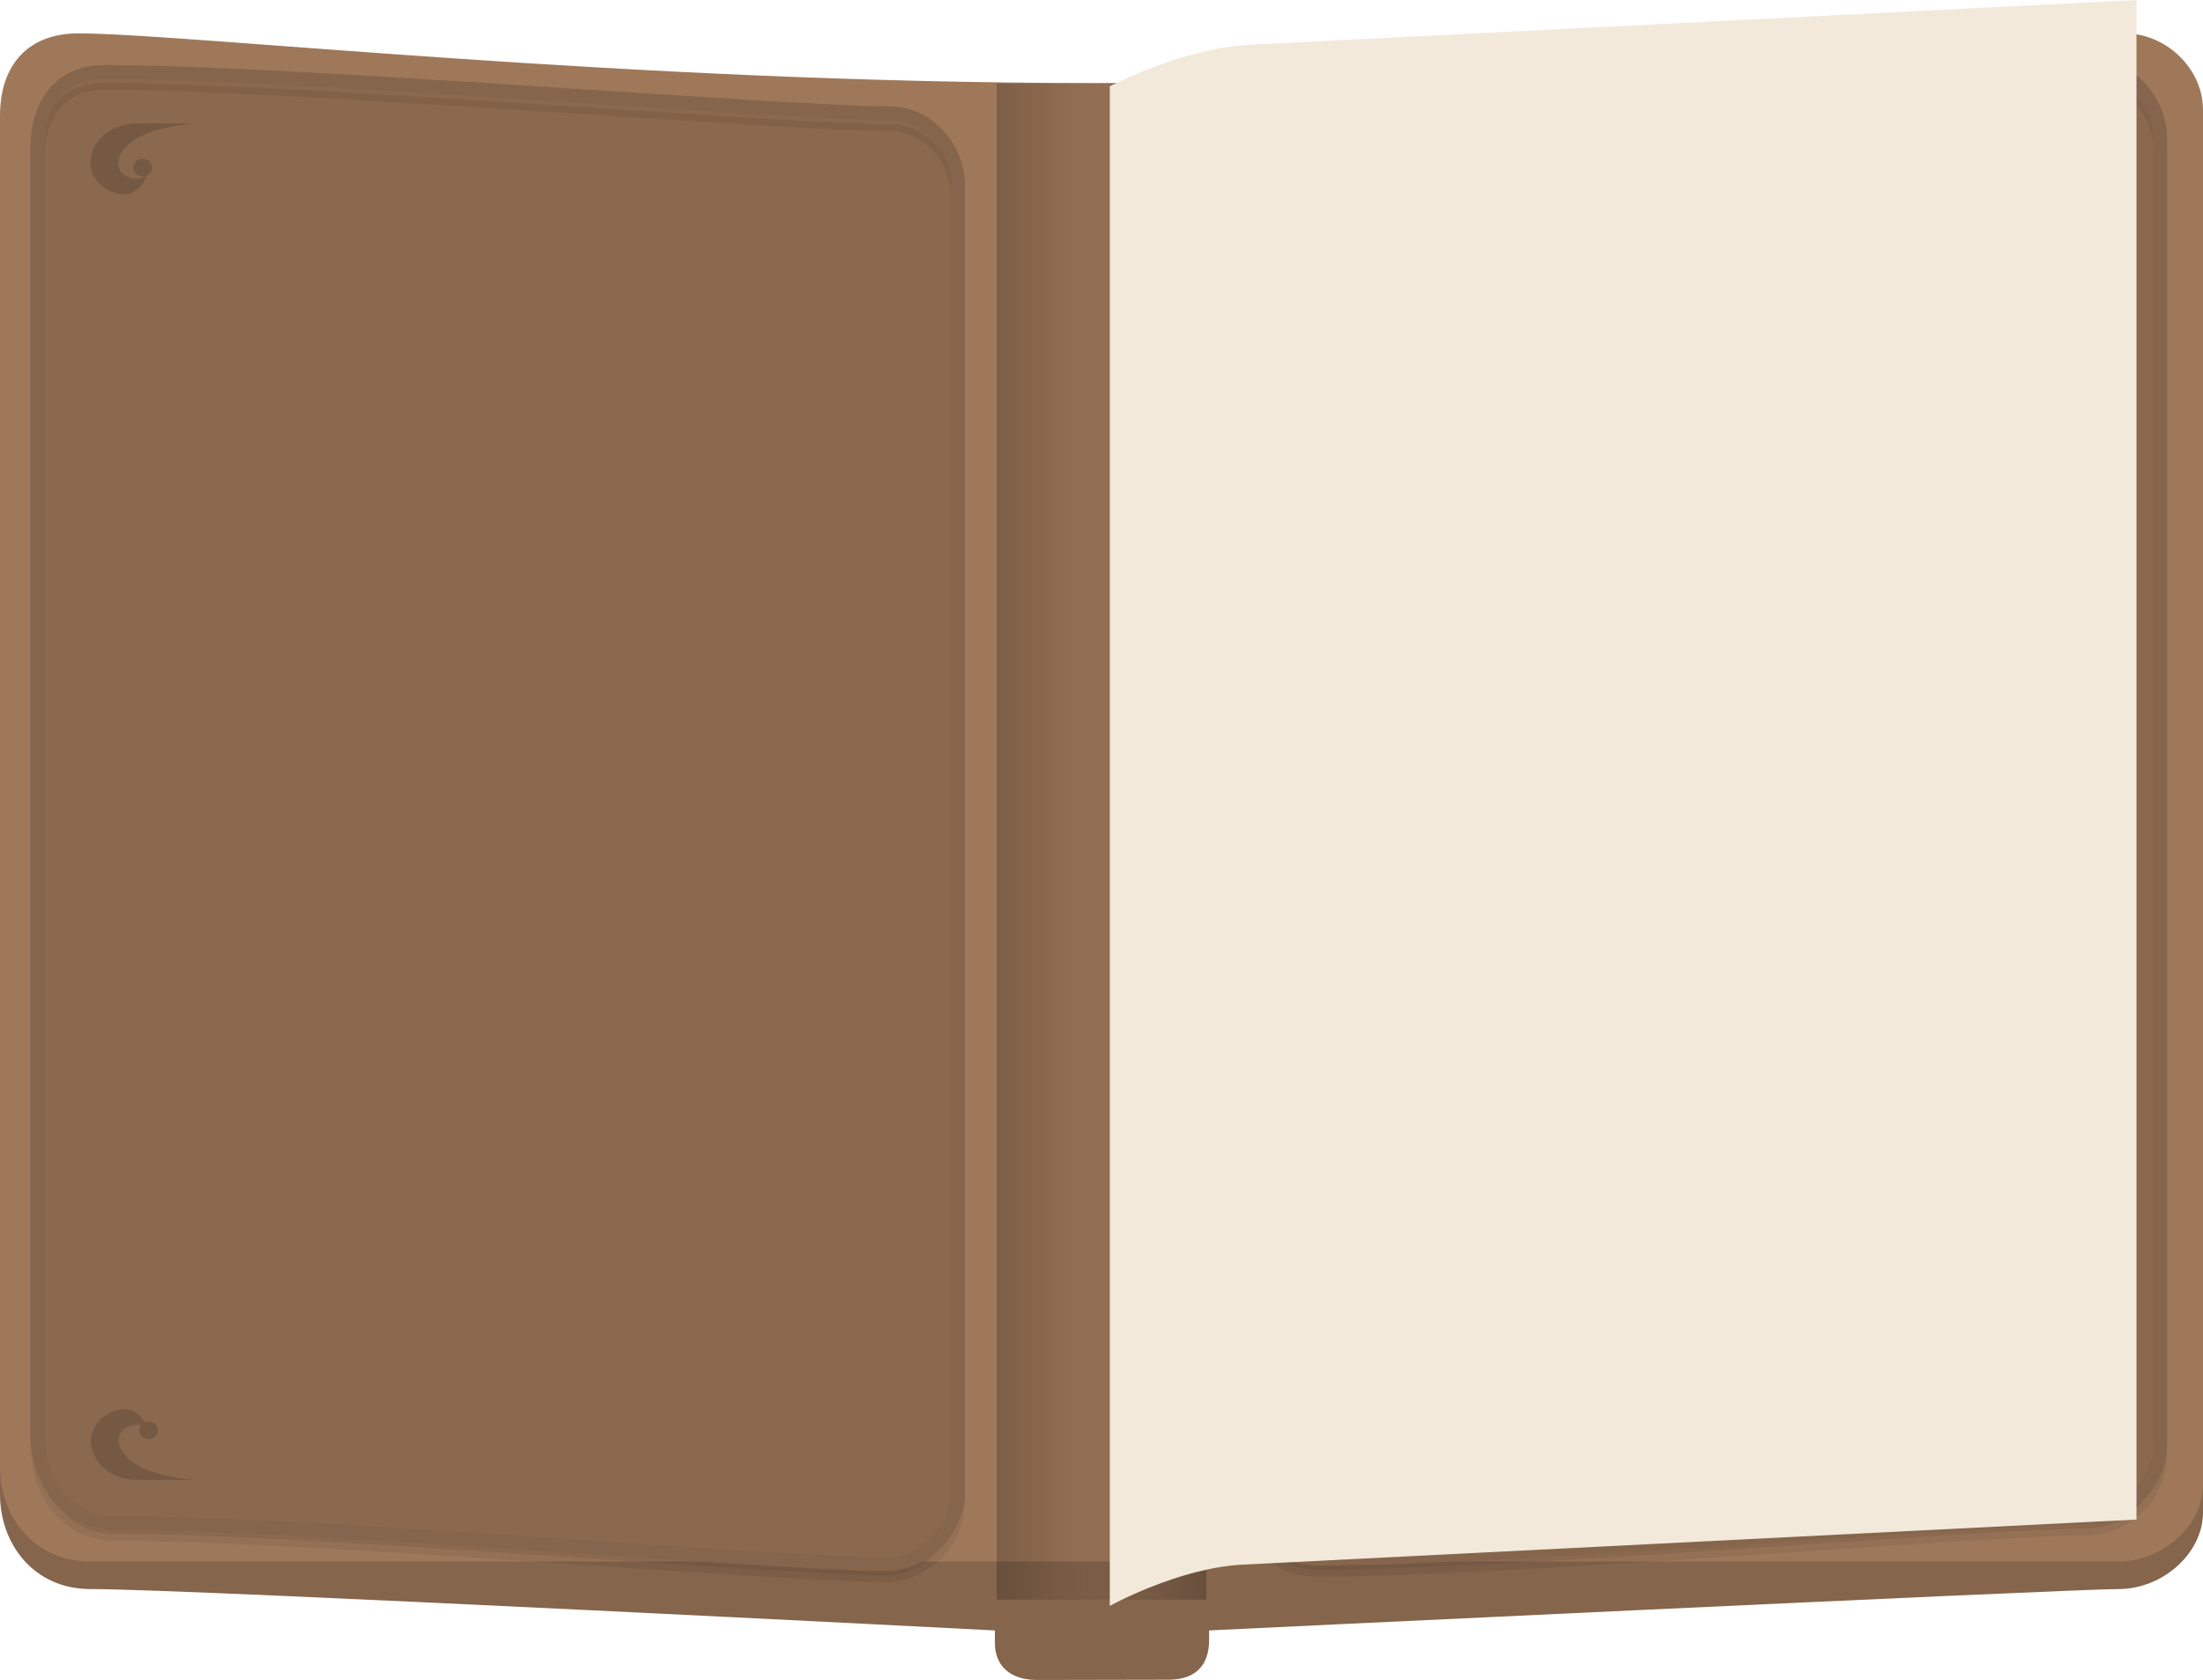 <svg version="1.1" xmlns="http://www.w3.org/2000/svg" xmlns:xlink="http://www.w3.org/1999/xlink" width="399.495" height="304.729" viewBox="0,0,399.495,304.729"><defs><linearGradient x1="221" y1="177.497" x2="244.66" y2="177.497" gradientUnits="userSpaceOnUse" id="color-1"><stop offset="0" stop-color="#000000" stop-opacity="0.212"/><stop offset="1" stop-color="#000000" stop-opacity="0"/></linearGradient><linearGradient x1="259" y1="177.497" x2="235.34" y2="177.497" gradientUnits="userSpaceOnUse" id="color-2"><stop offset="0" stop-color="#000000" stop-opacity="0.212"/><stop offset="1" stop-color="#000000" stop-opacity="0"/></linearGradient></defs><g transform="translate(-40.252,-24.845)"><g data-paper-data="{&quot;isPaintingLayer&quot;:true}" fill-rule="nonzero" stroke-linecap="butt" stroke-linejoin="miter" stroke-miterlimit="10" stroke-dasharray="" stroke-dashoffset="0" style="mix-blend-mode: normal"><path d="M40.252,295.878c0,-29.905 0,-194.254 0,-245.031c0,-9.436 5.316,-14.95 14.159,-14.95c19.025,0 103.05,6.006 185.589,6.006c87.926,0 174.368,-6.006 185.589,-6.006c7.39,0 14.159,6.337 14.159,13.846c0,28.3 0,202.15 0,249.446c0,7.432 -7.367,13.892 -15.262,13.892c-8.662,0 -164.985,7.508 -164.985,7.508c0,0 0.019,0.47 0.022,1.628c0.012,4.643 -2.396,7.3 -7.356,7.31c-7.617,0.014 -19.468,0.041 -23.832,0.047c-5.075,0.007 -7.667,-2.736 -7.667,-6.685c0,-1.329 0,-2.299 0,-2.299c0,0 -145.832,-7.508 -164.048,-7.508c-10.157,0 -16.366,-8.081 -16.366,-17.204z" fill="#85654c" stroke="none" stroke-width="0"/><path d="M40.252,290.878c0,-29.905 0,-194.254 0,-245.031c0,-9.436 5.316,-14.95 14.159,-14.95c19.486,0 99.583,9.009 184.087,9.009c85.886,0 176.125,-9.009 187.09,-9.009c7.39,0 14.159,6.337 14.159,13.846c0,28.3 0,202.15 0,249.446c0,7.432 -7.367,13.892 -15.262,13.892c-21.88,0 -327.166,0 -367.867,0c-10.157,0 -16.366,-8.081 -16.366,-17.204z" fill="#9f785a" stroke="none" stroke-width="0"/><path d="M265.007,293.255c0,-28.395 0,-184.443 0,-232.655c0,-8.96 4.557,-14.195 12.137,-14.195c33.682,0 124.06,-7.508 142.708,-7.508c6.335,0 12.137,6.017 12.137,13.147c0,26.871 0,191.94 0,236.847c0,7.057 -6.316,13.191 -13.084,13.191c-18.757,0 -104.98,7.508 -139.87,7.508c-8.707,0 -14.03,-7.673 -14.03,-16.335z" fill-opacity="0.067" fill="#000000" stroke-opacity="0.067" stroke="#000000" stroke-width="2.5"/><path d="M265.007,291.255c0,-28.395 0,-184.443 0,-232.655c0,-8.96 4.557,-14.195 12.137,-14.195c33.682,0 124.06,-7.508 142.708,-7.508c6.335,0 12.137,6.017 12.137,13.147c0,26.871 0,191.94 0,236.847c0,7.057 -6.316,13.191 -13.084,13.191c-18.757,0 -104.98,7.508 -139.87,7.508c-8.707,0 -14.03,-7.673 -14.03,-16.335z" fill-opacity="0.067" fill="#000000" stroke="#85654c" stroke-width="2.5"/><path d="M47.01,286.747c0,-28.395 0,-184.443 0,-232.655c0,-8.96 4.557,-14.195 12.137,-14.195c33.682,0 124.06,7.508 142.708,7.508c6.335,0 12.137,6.017 12.137,13.147c0,26.871 0,191.94 0,236.847c0,7.057 -6.316,13.191 -13.084,13.191c-18.757,0 -104.98,-7.508 -139.87,-7.508c-8.707,0 -14.03,-7.673 -14.03,-16.335z" fill-opacity="0.067" fill="#000000" stroke-opacity="0.067" stroke="#000000" stroke-width="2.5"/><path d="M47.01,284.747c0,-28.395 0,-184.443 0,-232.655c0,-8.96 4.557,-14.195 12.137,-14.195c33.682,0 124.06,7.508 142.708,7.508c6.335,0 12.137,6.017 12.137,13.147c0,26.871 0,191.94 0,236.847c0,7.057 -6.316,13.191 -13.084,13.191c-18.757,0 -104.98,-7.508 -139.87,-7.508c-8.707,0 -14.03,-7.673 -14.03,-16.335z" fill-opacity="0.067" fill="#000000" stroke="#85654c" stroke-width="2.5"/><path d="M221,314.997v-275h23.66v275z" fill="url(#color-1)" stroke="none" stroke-width="0"/><path d="M235.34,314.997v-275h23.66v275z" data-paper-data="{&quot;index&quot;:null}" fill="url(#color-2)" stroke="none" stroke-width="0"/><path d="M404.413,292.608c0,0 11.523,-0.429 13.75,-6c0.907,-2.347 -0.778,-3.662 -2.432,-3.926c-1.293,-0.206 -2.568,0.426 -2.568,0.426c0,0 2.135,-5.709 7.66,-2.151c5.115,3.293 2.361,11.496 -5.66,11.651c-5.395,0.104 -10.75,0 -10.75,0z" fill="#755943" stroke="none" stroke-width="0"/><path d="M415.663,284.627c0,0.884 -0.761,1.6 -1.7,1.6c-0.939,0 -1.7,-0.716 -1.7,-1.6c0,-0.884 0.761,-1.6 1.7,-1.6c0.939,0 1.7,0.716 1.7,1.6z" fill="#755943" stroke="none" stroke-width="0"/><path d="M65.004,293.275c-8.021,-0.155 -10.775,-8.358 -5.66,-11.651c5.525,-3.557 7.66,2.151 7.66,2.151c0,0 -1.274,-0.632 -2.568,-0.426c-1.654,0.263 -3.339,1.578 -2.432,3.926c2.227,5.571 13.75,6 13.75,6c0,0 -5.355,0.104 -10.75,0z" data-paper-data="{&quot;index&quot;:null}" fill="#755943" stroke="none" stroke-width="0"/><path d="M67.204,282.694c0.939,0 1.7,0.716 1.7,1.6c0,0.884 -0.761,1.6 -1.7,1.6c-0.939,0 -1.7,-0.716 -1.7,-1.6c0,-0.884 0.761,-1.6 1.7,-1.6z" data-paper-data="{&quot;index&quot;:null}" fill="#755943" stroke="none" stroke-width="0"/><path d="M415.08,45.937c8.021,0.155 10.775,8.358 5.66,11.651c-5.525,3.557 -7.66,-2.151 -7.66,-2.151c0,0 1.274,0.632 2.568,0.426c1.654,-0.263 3.339,-1.578 2.432,-3.926c-2.227,-5.571 -13.75,-6 -13.75,-6c0,0 5.355,-0.104 10.75,0z" data-paper-data="{&quot;index&quot;:null}" fill="#755943" stroke="none" stroke-width="0"/><path d="M413.88,55.518c-0.939,0 -1.7,-0.716 -1.7,-1.6c0,-0.884 0.761,-1.6 1.7,-1.6c0.939,0 1.7,0.716 1.7,1.6c0,0.884 -0.761,1.6 -1.7,1.6z" data-paper-data="{&quot;index&quot;:null}" fill="#755943" stroke="none" stroke-width="0"/><path d="M75.67,47.27c0,0 -11.523,0.429 -13.75,6c-0.907,2.347 0.778,3.662 2.432,3.926c1.293,0.206 2.568,-0.426 2.568,-0.426c0,0 -2.135,5.709 -7.66,2.151c-5.115,-3.293 -2.361,-11.496 5.66,-11.651c5.395,-0.104 10.75,0 10.75,0z" data-paper-data="{&quot;index&quot;:null}" fill="#755943" stroke="none" stroke-width="0"/><path d="M64.42,55.251c0,-0.884 0.761,-1.6 1.7,-1.6c0.939,0 1.7,0.716 1.7,1.6c0,0.884 -0.761,1.6 -1.7,1.6c-0.939,0 -1.7,-0.716 -1.7,-1.6z" data-paper-data="{&quot;index&quot;:null}" fill="#755943" stroke="none" stroke-width="0"/><path d="M241.501,316.136v-275.63c0,0 13.235,-6.932 25.321,-7.542c30.462,-1.537 160.865,-8.119 160.865,-8.119v275.63c0,0 -132.094,6.667 -162.146,8.183c-11.571,0.584 -24.04,7.478 -24.04,7.478z" fill="#f2e9da" stroke="none" stroke-width="0"/></g></g></svg>